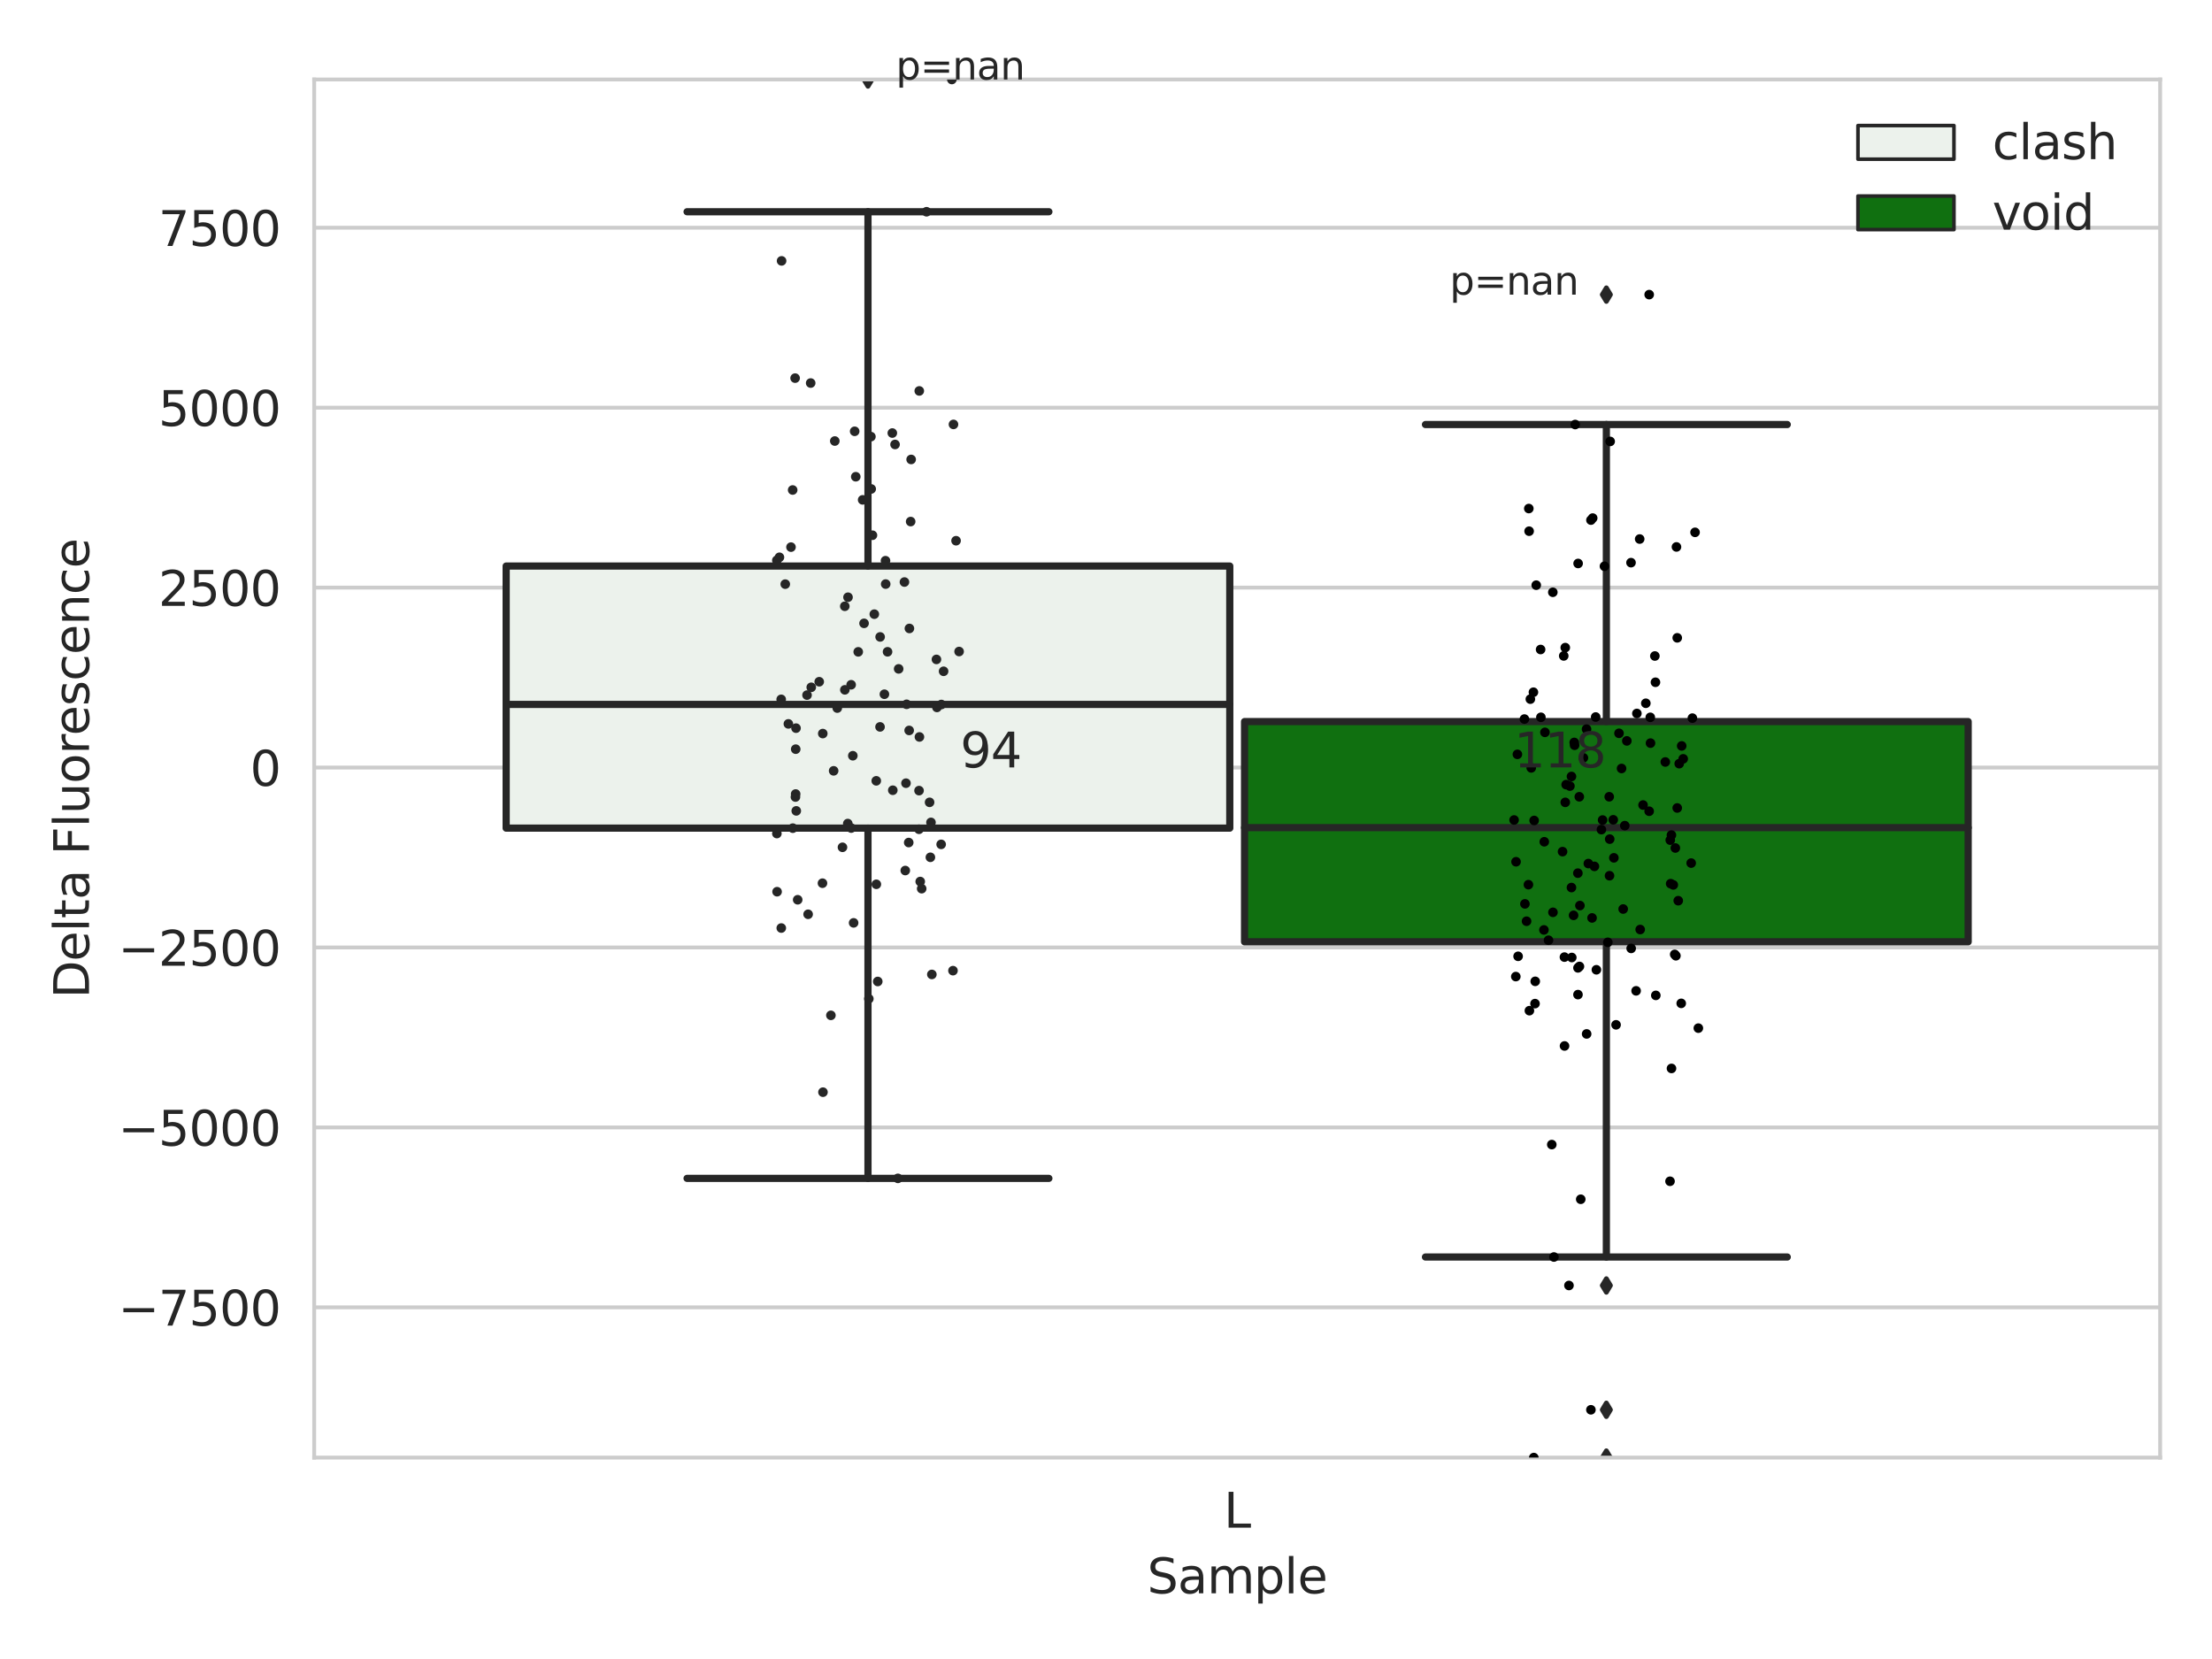 <?xml version="1.0" encoding="utf-8" standalone="no"?>
<!DOCTYPE svg PUBLIC "-//W3C//DTD SVG 1.1//EN"
  "http://www.w3.org/Graphics/SVG/1.1/DTD/svg11.dtd">
<svg xmlns:xlink="http://www.w3.org/1999/xlink" width="460.8pt" height="345.6pt" viewBox="0 0 460.8 345.6" xmlns="http://www.w3.org/2000/svg" version="1.1">
 <defs>
  <style type="text/css">*{stroke-linejoin: round; stroke-linecap: butt}</style>
 </defs>
 <g id="figure_1">
  <g id="patch_1">
   <path d="M 0 345.6 
L 460.8 345.6 
L 460.8 0 
L 0 0 
z
" style="fill: #ffffff"/>
  </g>
  <g id="axes_1">
   <g id="patch_2">
    <path d="M 65.45 303.64 
L 450 303.64 
L 450 16.561 
L 65.45 16.561 
z
" style="fill: #ffffff"/>
   </g>
   <g id="matplotlib.axis_1">
    <g id="xtick_1">
     <g id="text_1">
      <!-- L -->
      <g style="fill: #262626" transform="translate(254.939 318.238)scale(0.1 -0.1)">
       <defs>
        <path id="DejaVuSans-4c" d="M 628 4666 
L 1259 4666 
L 1259 531 
L 3531 531 
L 3531 0 
L 628 0 
L 628 4666 
z
" transform="scale(0.016)"/>
       </defs>
       <use xlink:href="#DejaVuSans-4c"/>
      </g>
     </g>
    </g>
    <g id="text_2">
     <!-- Sample -->
     <g style="fill: #262626" transform="translate(238.977 331.917)scale(0.1 -0.1)">
      <defs>
       <path id="DejaVuSans-53" d="M 3425 4513 
L 3425 3897 
Q 3066 4069 2747 4153 
Q 2428 4238 2131 4238 
Q 1616 4238 1336 4038 
Q 1056 3838 1056 3469 
Q 1056 3159 1242 3001 
Q 1428 2844 1947 2747 
L 2328 2669 
Q 3034 2534 3370 2195 
Q 3706 1856 3706 1288 
Q 3706 609 3251 259 
Q 2797 -91 1919 -91 
Q 1588 -91 1214 -16 
Q 841 59 441 206 
L 441 856 
Q 825 641 1194 531 
Q 1563 422 1919 422 
Q 2459 422 2753 634 
Q 3047 847 3047 1241 
Q 3047 1584 2836 1778 
Q 2625 1972 2144 2069 
L 1759 2144 
Q 1053 2284 737 2584 
Q 422 2884 422 3419 
Q 422 4038 858 4394 
Q 1294 4750 2059 4750 
Q 2388 4750 2728 4690 
Q 3069 4631 3425 4513 
z
" transform="scale(0.016)"/>
       <path id="DejaVuSans-61" d="M 2194 1759 
Q 1497 1759 1228 1600 
Q 959 1441 959 1056 
Q 959 750 1161 570 
Q 1363 391 1709 391 
Q 2188 391 2477 730 
Q 2766 1069 2766 1631 
L 2766 1759 
L 2194 1759 
z
M 3341 1997 
L 3341 0 
L 2766 0 
L 2766 531 
Q 2569 213 2275 61 
Q 1981 -91 1556 -91 
Q 1019 -91 701 211 
Q 384 513 384 1019 
Q 384 1609 779 1909 
Q 1175 2209 1959 2209 
L 2766 2209 
L 2766 2266 
Q 2766 2663 2505 2880 
Q 2244 3097 1772 3097 
Q 1472 3097 1187 3025 
Q 903 2953 641 2809 
L 641 3341 
Q 956 3463 1253 3523 
Q 1550 3584 1831 3584 
Q 2591 3584 2966 3190 
Q 3341 2797 3341 1997 
z
" transform="scale(0.016)"/>
       <path id="DejaVuSans-6d" d="M 3328 2828 
Q 3544 3216 3844 3400 
Q 4144 3584 4550 3584 
Q 5097 3584 5394 3201 
Q 5691 2819 5691 2113 
L 5691 0 
L 5113 0 
L 5113 2094 
Q 5113 2597 4934 2840 
Q 4756 3084 4391 3084 
Q 3944 3084 3684 2787 
Q 3425 2491 3425 1978 
L 3425 0 
L 2847 0 
L 2847 2094 
Q 2847 2600 2669 2842 
Q 2491 3084 2119 3084 
Q 1678 3084 1418 2786 
Q 1159 2488 1159 1978 
L 1159 0 
L 581 0 
L 581 3500 
L 1159 3500 
L 1159 2956 
Q 1356 3278 1631 3431 
Q 1906 3584 2284 3584 
Q 2666 3584 2933 3390 
Q 3200 3197 3328 2828 
z
" transform="scale(0.016)"/>
       <path id="DejaVuSans-70" d="M 1159 525 
L 1159 -1331 
L 581 -1331 
L 581 3500 
L 1159 3500 
L 1159 2969 
Q 1341 3281 1617 3432 
Q 1894 3584 2278 3584 
Q 2916 3584 3314 3078 
Q 3713 2572 3713 1747 
Q 3713 922 3314 415 
Q 2916 -91 2278 -91 
Q 1894 -91 1617 61 
Q 1341 213 1159 525 
z
M 3116 1747 
Q 3116 2381 2855 2742 
Q 2594 3103 2138 3103 
Q 1681 3103 1420 2742 
Q 1159 2381 1159 1747 
Q 1159 1113 1420 752 
Q 1681 391 2138 391 
Q 2594 391 2855 752 
Q 3116 1113 3116 1747 
z
" transform="scale(0.016)"/>
       <path id="DejaVuSans-6c" d="M 603 4863 
L 1178 4863 
L 1178 0 
L 603 0 
L 603 4863 
z
" transform="scale(0.016)"/>
       <path id="DejaVuSans-65" d="M 3597 1894 
L 3597 1613 
L 953 1613 
Q 991 1019 1311 708 
Q 1631 397 2203 397 
Q 2534 397 2845 478 
Q 3156 559 3463 722 
L 3463 178 
Q 3153 47 2828 -22 
Q 2503 -91 2169 -91 
Q 1331 -91 842 396 
Q 353 884 353 1716 
Q 353 2575 817 3079 
Q 1281 3584 2069 3584 
Q 2775 3584 3186 3129 
Q 3597 2675 3597 1894 
z
M 3022 2063 
Q 3016 2534 2758 2815 
Q 2500 3097 2075 3097 
Q 1594 3097 1305 2825 
Q 1016 2553 972 2059 
L 3022 2063 
z
" transform="scale(0.016)"/>
      </defs>
      <use xlink:href="#DejaVuSans-53"/>
      <use xlink:href="#DejaVuSans-61" x="63.477"/>
      <use xlink:href="#DejaVuSans-6d" x="124.756"/>
      <use xlink:href="#DejaVuSans-70" x="222.168"/>
      <use xlink:href="#DejaVuSans-6c" x="285.645"/>
      <use xlink:href="#DejaVuSans-65" x="313.428"/>
     </g>
    </g>
   </g>
   <g id="matplotlib.axis_2">
    <g id="ytick_1">
     <g id="line2d_1">
      <path d="M 65.45 272.35 
L 450 272.35 
" clip-path="url(#pb4e9628747)" style="fill: none; stroke: #cccccc; stroke-width: 0.8; stroke-linecap: round"/>
     </g>
     <g id="text_3">
      <!-- −7500 -->
      <g style="fill: #262626" transform="translate(24.62 276.149)scale(0.1 -0.1)">
       <defs>
        <path id="DejaVuSans-2212" d="M 678 2272 
L 4684 2272 
L 4684 1741 
L 678 1741 
L 678 2272 
z
" transform="scale(0.016)"/>
        <path id="DejaVuSans-37" d="M 525 4666 
L 3525 4666 
L 3525 4397 
L 1831 0 
L 1172 0 
L 2766 4134 
L 525 4134 
L 525 4666 
z
" transform="scale(0.016)"/>
        <path id="DejaVuSans-35" d="M 691 4666 
L 3169 4666 
L 3169 4134 
L 1269 4134 
L 1269 2991 
Q 1406 3038 1543 3061 
Q 1681 3084 1819 3084 
Q 2600 3084 3056 2656 
Q 3513 2228 3513 1497 
Q 3513 744 3044 326 
Q 2575 -91 1722 -91 
Q 1428 -91 1123 -41 
Q 819 9 494 109 
L 494 744 
Q 775 591 1075 516 
Q 1375 441 1709 441 
Q 2250 441 2565 725 
Q 2881 1009 2881 1497 
Q 2881 1984 2565 2268 
Q 2250 2553 1709 2553 
Q 1456 2553 1204 2497 
Q 953 2441 691 2322 
L 691 4666 
z
" transform="scale(0.016)"/>
        <path id="DejaVuSans-30" d="M 2034 4250 
Q 1547 4250 1301 3770 
Q 1056 3291 1056 2328 
Q 1056 1369 1301 889 
Q 1547 409 2034 409 
Q 2525 409 2770 889 
Q 3016 1369 3016 2328 
Q 3016 3291 2770 3770 
Q 2525 4250 2034 4250 
z
M 2034 4750 
Q 2819 4750 3233 4129 
Q 3647 3509 3647 2328 
Q 3647 1150 3233 529 
Q 2819 -91 2034 -91 
Q 1250 -91 836 529 
Q 422 1150 422 2328 
Q 422 3509 836 4129 
Q 1250 4750 2034 4750 
z
" transform="scale(0.016)"/>
       </defs>
       <use xlink:href="#DejaVuSans-2212"/>
       <use xlink:href="#DejaVuSans-37" x="83.789"/>
       <use xlink:href="#DejaVuSans-35" x="147.412"/>
       <use xlink:href="#DejaVuSans-30" x="211.035"/>
       <use xlink:href="#DejaVuSans-30" x="274.658"/>
      </g>
     </g>
    </g>
    <g id="ytick_2">
     <g id="line2d_2">
      <path d="M 65.45 234.865 
L 450 234.865 
" clip-path="url(#pb4e9628747)" style="fill: none; stroke: #cccccc; stroke-width: 0.8; stroke-linecap: round"/>
     </g>
     <g id="text_4">
      <!-- −5000 -->
      <g style="fill: #262626" transform="translate(24.62 238.664)scale(0.1 -0.1)">
       <use xlink:href="#DejaVuSans-2212"/>
       <use xlink:href="#DejaVuSans-35" x="83.789"/>
       <use xlink:href="#DejaVuSans-30" x="147.412"/>
       <use xlink:href="#DejaVuSans-30" x="211.035"/>
       <use xlink:href="#DejaVuSans-30" x="274.658"/>
      </g>
     </g>
    </g>
    <g id="ytick_3">
     <g id="line2d_3">
      <path d="M 65.45 197.38 
L 450 197.38 
" clip-path="url(#pb4e9628747)" style="fill: none; stroke: #cccccc; stroke-width: 0.8; stroke-linecap: round"/>
     </g>
     <g id="text_5">
      <!-- −2500 -->
      <g style="fill: #262626" transform="translate(24.62 201.179)scale(0.1 -0.1)">
       <defs>
        <path id="DejaVuSans-32" d="M 1228 531 
L 3431 531 
L 3431 0 
L 469 0 
L 469 531 
Q 828 903 1448 1529 
Q 2069 2156 2228 2338 
Q 2531 2678 2651 2914 
Q 2772 3150 2772 3378 
Q 2772 3750 2511 3984 
Q 2250 4219 1831 4219 
Q 1534 4219 1204 4116 
Q 875 4013 500 3803 
L 500 4441 
Q 881 4594 1212 4672 
Q 1544 4750 1819 4750 
Q 2544 4750 2975 4387 
Q 3406 4025 3406 3419 
Q 3406 3131 3298 2873 
Q 3191 2616 2906 2266 
Q 2828 2175 2409 1742 
Q 1991 1309 1228 531 
z
" transform="scale(0.016)"/>
       </defs>
       <use xlink:href="#DejaVuSans-2212"/>
       <use xlink:href="#DejaVuSans-32" x="83.789"/>
       <use xlink:href="#DejaVuSans-35" x="147.412"/>
       <use xlink:href="#DejaVuSans-30" x="211.035"/>
       <use xlink:href="#DejaVuSans-30" x="274.658"/>
      </g>
     </g>
    </g>
    <g id="ytick_4">
     <g id="line2d_4">
      <path d="M 65.45 159.895 
L 450 159.895 
" clip-path="url(#pb4e9628747)" style="fill: none; stroke: #cccccc; stroke-width: 0.8; stroke-linecap: round"/>
     </g>
     <g id="text_6">
      <!-- 0 -->
      <g style="fill: #262626" transform="translate(52.087 163.694)scale(0.1 -0.1)">
       <use xlink:href="#DejaVuSans-30"/>
      </g>
     </g>
    </g>
    <g id="ytick_5">
     <g id="line2d_5">
      <path d="M 65.45 122.409 
L 450 122.409 
" clip-path="url(#pb4e9628747)" style="fill: none; stroke: #cccccc; stroke-width: 0.8; stroke-linecap: round"/>
     </g>
     <g id="text_7">
      <!-- 2500 -->
      <g style="fill: #262626" transform="translate(33 126.209)scale(0.1 -0.1)">
       <use xlink:href="#DejaVuSans-32"/>
       <use xlink:href="#DejaVuSans-35" x="63.623"/>
       <use xlink:href="#DejaVuSans-30" x="127.246"/>
       <use xlink:href="#DejaVuSans-30" x="190.869"/>
      </g>
     </g>
    </g>
    <g id="ytick_6">
     <g id="line2d_6">
      <path d="M 65.45 84.924 
L 450 84.924 
" clip-path="url(#pb4e9628747)" style="fill: none; stroke: #cccccc; stroke-width: 0.8; stroke-linecap: round"/>
     </g>
     <g id="text_8">
      <!-- 5000 -->
      <g style="fill: #262626" transform="translate(33 88.724)scale(0.1 -0.1)">
       <use xlink:href="#DejaVuSans-35"/>
       <use xlink:href="#DejaVuSans-30" x="63.623"/>
       <use xlink:href="#DejaVuSans-30" x="127.246"/>
       <use xlink:href="#DejaVuSans-30" x="190.869"/>
      </g>
     </g>
    </g>
    <g id="ytick_7">
     <g id="line2d_7">
      <path d="M 65.45 47.439 
L 450 47.439 
" clip-path="url(#pb4e9628747)" style="fill: none; stroke: #cccccc; stroke-width: 0.8; stroke-linecap: round"/>
     </g>
     <g id="text_9">
      <!-- 7500 -->
      <g style="fill: #262626" transform="translate(33 51.238)scale(0.1 -0.1)">
       <use xlink:href="#DejaVuSans-37"/>
       <use xlink:href="#DejaVuSans-35" x="63.623"/>
       <use xlink:href="#DejaVuSans-30" x="127.246"/>
       <use xlink:href="#DejaVuSans-30" x="190.869"/>
      </g>
     </g>
    </g>
    <g id="text_10">
     <!-- Delta Fluorescence -->
     <g style="fill: #262626" transform="translate(18.541 207.967)rotate(-90)scale(0.1 -0.1)">
      <defs>
       <path id="DejaVuSans-44" d="M 1259 4147 
L 1259 519 
L 2022 519 
Q 2988 519 3436 956 
Q 3884 1394 3884 2338 
Q 3884 3275 3436 3711 
Q 2988 4147 2022 4147 
L 1259 4147 
z
M 628 4666 
L 1925 4666 
Q 3281 4666 3915 4102 
Q 4550 3538 4550 2338 
Q 4550 1131 3912 565 
Q 3275 0 1925 0 
L 628 0 
L 628 4666 
z
" transform="scale(0.016)"/>
       <path id="DejaVuSans-74" d="M 1172 4494 
L 1172 3500 
L 2356 3500 
L 2356 3053 
L 1172 3053 
L 1172 1153 
Q 1172 725 1289 603 
Q 1406 481 1766 481 
L 2356 481 
L 2356 0 
L 1766 0 
Q 1100 0 847 248 
Q 594 497 594 1153 
L 594 3053 
L 172 3053 
L 172 3500 
L 594 3500 
L 594 4494 
L 1172 4494 
z
" transform="scale(0.016)"/>
       <path id="DejaVuSans-20" transform="scale(0.016)"/>
       <path id="DejaVuSans-46" d="M 628 4666 
L 3309 4666 
L 3309 4134 
L 1259 4134 
L 1259 2759 
L 3109 2759 
L 3109 2228 
L 1259 2228 
L 1259 0 
L 628 0 
L 628 4666 
z
" transform="scale(0.016)"/>
       <path id="DejaVuSans-75" d="M 544 1381 
L 544 3500 
L 1119 3500 
L 1119 1403 
Q 1119 906 1312 657 
Q 1506 409 1894 409 
Q 2359 409 2629 706 
Q 2900 1003 2900 1516 
L 2900 3500 
L 3475 3500 
L 3475 0 
L 2900 0 
L 2900 538 
Q 2691 219 2414 64 
Q 2138 -91 1772 -91 
Q 1169 -91 856 284 
Q 544 659 544 1381 
z
M 1991 3584 
L 1991 3584 
z
" transform="scale(0.016)"/>
       <path id="DejaVuSans-6f" d="M 1959 3097 
Q 1497 3097 1228 2736 
Q 959 2375 959 1747 
Q 959 1119 1226 758 
Q 1494 397 1959 397 
Q 2419 397 2687 759 
Q 2956 1122 2956 1747 
Q 2956 2369 2687 2733 
Q 2419 3097 1959 3097 
z
M 1959 3584 
Q 2709 3584 3137 3096 
Q 3566 2609 3566 1747 
Q 3566 888 3137 398 
Q 2709 -91 1959 -91 
Q 1206 -91 779 398 
Q 353 888 353 1747 
Q 353 2609 779 3096 
Q 1206 3584 1959 3584 
z
" transform="scale(0.016)"/>
       <path id="DejaVuSans-72" d="M 2631 2963 
Q 2534 3019 2420 3045 
Q 2306 3072 2169 3072 
Q 1681 3072 1420 2755 
Q 1159 2438 1159 1844 
L 1159 0 
L 581 0 
L 581 3500 
L 1159 3500 
L 1159 2956 
Q 1341 3275 1631 3429 
Q 1922 3584 2338 3584 
Q 2397 3584 2469 3576 
Q 2541 3569 2628 3553 
L 2631 2963 
z
" transform="scale(0.016)"/>
       <path id="DejaVuSans-73" d="M 2834 3397 
L 2834 2853 
Q 2591 2978 2328 3040 
Q 2066 3103 1784 3103 
Q 1356 3103 1142 2972 
Q 928 2841 928 2578 
Q 928 2378 1081 2264 
Q 1234 2150 1697 2047 
L 1894 2003 
Q 2506 1872 2764 1633 
Q 3022 1394 3022 966 
Q 3022 478 2636 193 
Q 2250 -91 1575 -91 
Q 1294 -91 989 -36 
Q 684 19 347 128 
L 347 722 
Q 666 556 975 473 
Q 1284 391 1588 391 
Q 1994 391 2212 530 
Q 2431 669 2431 922 
Q 2431 1156 2273 1281 
Q 2116 1406 1581 1522 
L 1381 1569 
Q 847 1681 609 1914 
Q 372 2147 372 2553 
Q 372 3047 722 3315 
Q 1072 3584 1716 3584 
Q 2034 3584 2315 3537 
Q 2597 3491 2834 3397 
z
" transform="scale(0.016)"/>
       <path id="DejaVuSans-63" d="M 3122 3366 
L 3122 2828 
Q 2878 2963 2633 3030 
Q 2388 3097 2138 3097 
Q 1578 3097 1268 2742 
Q 959 2388 959 1747 
Q 959 1106 1268 751 
Q 1578 397 2138 397 
Q 2388 397 2633 464 
Q 2878 531 3122 666 
L 3122 134 
Q 2881 22 2623 -34 
Q 2366 -91 2075 -91 
Q 1284 -91 818 406 
Q 353 903 353 1747 
Q 353 2603 823 3093 
Q 1294 3584 2113 3584 
Q 2378 3584 2631 3529 
Q 2884 3475 3122 3366 
z
" transform="scale(0.016)"/>
       <path id="DejaVuSans-6e" d="M 3513 2113 
L 3513 0 
L 2938 0 
L 2938 2094 
Q 2938 2591 2744 2837 
Q 2550 3084 2163 3084 
Q 1697 3084 1428 2787 
Q 1159 2491 1159 1978 
L 1159 0 
L 581 0 
L 581 3500 
L 1159 3500 
L 1159 2956 
Q 1366 3272 1645 3428 
Q 1925 3584 2291 3584 
Q 2894 3584 3203 3211 
Q 3513 2838 3513 2113 
z
" transform="scale(0.016)"/>
      </defs>
      <use xlink:href="#DejaVuSans-44"/>
      <use xlink:href="#DejaVuSans-65" x="77.002"/>
      <use xlink:href="#DejaVuSans-6c" x="138.525"/>
      <use xlink:href="#DejaVuSans-74" x="166.309"/>
      <use xlink:href="#DejaVuSans-61" x="205.518"/>
      <use xlink:href="#DejaVuSans-20" x="266.797"/>
      <use xlink:href="#DejaVuSans-46" x="298.584"/>
      <use xlink:href="#DejaVuSans-6c" x="356.104"/>
      <use xlink:href="#DejaVuSans-75" x="383.887"/>
      <use xlink:href="#DejaVuSans-6f" x="447.266"/>
      <use xlink:href="#DejaVuSans-72" x="508.447"/>
      <use xlink:href="#DejaVuSans-65" x="547.311"/>
      <use xlink:href="#DejaVuSans-73" x="608.834"/>
      <use xlink:href="#DejaVuSans-63" x="660.934"/>
      <use xlink:href="#DejaVuSans-65" x="715.914"/>
      <use xlink:href="#DejaVuSans-6e" x="777.438"/>
      <use xlink:href="#DejaVuSans-63" x="840.816"/>
      <use xlink:href="#DejaVuSans-65" x="895.797"/>
     </g>
    </g>
   </g>
   <g id="patch_3">
    <path d="M 105.443 172.515 
L 256.187 172.515 
L 256.187 117.917 
L 105.443 117.917 
L 105.443 172.515 
z
" clip-path="url(#pb4e9628747)" style="fill: #ecf2ec; stroke: #262626; stroke-width: 1.5; stroke-linejoin: miter"/>
   </g>
   <g id="patch_4">
    <path d="M 259.263 196.195 
L 410.007 196.195 
L 410.007 150.315 
L 259.263 150.315 
L 259.263 196.195 
z
" clip-path="url(#pb4e9628747)" style="fill: #107010; stroke: #262626; stroke-width: 1.5; stroke-linejoin: miter"/>
   </g>
   <g id="patch_5">
    <path d="M 257.725 159.895 
L 257.725 159.895 
L 257.725 159.895 
L 257.725 159.895 
z
" clip-path="url(#pb4e9628747)" style="fill: #ecf2ec; stroke: #262626; stroke-width: 0.75; stroke-linejoin: miter"/>
   </g>
   <g id="patch_6">
    <path d="M 257.725 159.895 
L 257.725 159.895 
L 257.725 159.895 
L 257.725 159.895 
z
" clip-path="url(#pb4e9628747)" style="fill: #107010; stroke: #262626; stroke-width: 0.75; stroke-linejoin: miter"/>
   </g>
   <g id="PathCollection_1"/>
   <g id="PathCollection_2"/>
   <g id="line2d_8">
    <path d="M 180.815 172.515 
L 180.815 245.477 
" clip-path="url(#pb4e9628747)" style="fill: none; stroke: #262626; stroke-width: 1.5; stroke-linecap: round"/>
   </g>
   <g id="line2d_9">
    <path d="M 180.815 117.917 
L 180.815 44.109 
" clip-path="url(#pb4e9628747)" style="fill: none; stroke: #262626; stroke-width: 1.5; stroke-linecap: round"/>
   </g>
   <g id="line2d_10">
    <path d="M 143.129 245.477 
L 218.501 245.477 
" clip-path="url(#pb4e9628747)" style="fill: none; stroke: #262626; stroke-width: 1.5; stroke-linecap: round"/>
   </g>
   <g id="line2d_11">
    <path d="M 143.129 44.109 
L 218.501 44.109 
" clip-path="url(#pb4e9628747)" style="fill: none; stroke: #262626; stroke-width: 1.5; stroke-linecap: round"/>
   </g>
   <g id="line2d_12">
    <defs>
     <path id="m2041108949" d="M -0 1.414 
L 0.849 0 
L 0 -1.414 
L -0.849 -0 
z
" style="stroke: #262626; stroke-linejoin: miter"/>
    </defs>
    <g clip-path="url(#pb4e9628747)">
     <use xlink:href="#m2041108949" x="180.815" y="16.561" style="fill: #262626; stroke: #262626; stroke-linejoin: miter"/>
    </g>
   </g>
   <g id="line2d_13">
    <path d="M 334.635 196.195 
L 334.635 261.858 
" clip-path="url(#pb4e9628747)" style="fill: none; stroke: #262626; stroke-width: 1.5; stroke-linecap: round"/>
   </g>
   <g id="line2d_14">
    <path d="M 334.635 150.315 
L 334.635 88.439 
" clip-path="url(#pb4e9628747)" style="fill: none; stroke: #262626; stroke-width: 1.5; stroke-linecap: round"/>
   </g>
   <g id="line2d_15">
    <path d="M 296.949 261.858 
L 372.321 261.858 
" clip-path="url(#pb4e9628747)" style="fill: none; stroke: #262626; stroke-width: 1.5; stroke-linecap: round"/>
   </g>
   <g id="line2d_16">
    <path d="M 296.949 88.439 
L 372.321 88.439 
" clip-path="url(#pb4e9628747)" style="fill: none; stroke: #262626; stroke-width: 1.5; stroke-linecap: round"/>
   </g>
   <g id="line2d_17">
    <g clip-path="url(#pb4e9628747)">
     <use xlink:href="#m2041108949" x="334.635" y="303.64" style="fill: #262626; stroke: #262626; stroke-linejoin: miter"/>
     <use xlink:href="#m2041108949" x="334.635" y="293.685" style="fill: #262626; stroke: #262626; stroke-linejoin: miter"/>
     <use xlink:href="#m2041108949" x="334.635" y="267.788" style="fill: #262626; stroke: #262626; stroke-linejoin: miter"/>
     <use xlink:href="#m2041108949" x="334.635" y="61.375" style="fill: #262626; stroke: #262626; stroke-linejoin: miter"/>
    </g>
   </g>
   <g id="line2d_18">
    <path d="M 105.443 146.739 
L 256.187 146.739 
" clip-path="url(#pb4e9628747)" style="fill: none; stroke: #262626; stroke-width: 1.5; stroke-linecap: round"/>
   </g>
   <g id="line2d_19">
    <path d="M 259.263 172.41 
L 410.007 172.41 
" clip-path="url(#pb4e9628747)" style="fill: none; stroke: #262626; stroke-width: 1.5; stroke-linecap: round"/>
   </g>
   <g id="patch_7">
    <path d="M 65.45 303.64 
L 65.45 16.561 
" style="fill: none; stroke: #cccccc; stroke-width: 0.8; stroke-linejoin: miter; stroke-linecap: square"/>
   </g>
   <g id="patch_8">
    <path d="M 450 303.64 
L 450 16.561 
" style="fill: none; stroke: #cccccc; stroke-width: 0.8; stroke-linejoin: miter; stroke-linecap: square"/>
   </g>
   <g id="patch_9">
    <path d="M 65.45 303.64 
L 450 303.64 
" style="fill: none; stroke: #cccccc; stroke-width: 0.8; stroke-linejoin: miter; stroke-linecap: square"/>
   </g>
   <g id="patch_10">
    <path d="M 65.45 16.561 
L 450 16.561 
" style="fill: none; stroke: #cccccc; stroke-width: 0.8; stroke-linejoin: miter; stroke-linecap: square"/>
   </g>
   <g id="PathCollection_3">
    <defs>
     <path id="C0_0_5f11e39c8f" d="M 0 1 
C 0.265 1 0.52 0.895 0.707 0.707 
C 0.895 0.52 1 0.265 1 -0 
C 1 -0.265 0.895 -0.52 0.707 -0.707 
C 0.52 -0.895 0.265 -1 0 -1 
C -0.265 -1 -0.52 -0.895 -0.707 -0.707 
C -0.895 -0.52 -1 -0.265 -1 0 
C -1 0.265 -0.895 0.52 -0.707 0.707 
C -0.52 0.895 -0.265 1 0 1 
z
"/>
    </defs>
    <g clip-path="url(#pb4e9628747)">
     <use xlink:href="#C0_0_5f11e39c8f" x="173.093" y="211.513" style="fill: #262626"/>
    </g>
    <g clip-path="url(#pb4e9628747)">
     <use xlink:href="#C0_0_5f11e39c8f" x="191.699" y="183.64" style="fill: #262626"/>
    </g>
    <g clip-path="url(#pb4e9628747)">
     <use xlink:href="#C0_0_5f11e39c8f" x="198.524" y="202.205" style="fill: #262626"/>
    </g>
    <g clip-path="url(#pb4e9628747)">
     <use xlink:href="#C0_0_5f11e39c8f" x="182.558" y="184.215" style="fill: #262626"/>
    </g>
    <g clip-path="url(#pb4e9628747)">
     <use xlink:href="#C0_0_5f11e39c8f" x="177.323" y="172.497" style="fill: #262626"/>
    </g>
    <g clip-path="url(#pb4e9628747)">
     <use xlink:href="#C0_0_5f11e39c8f" x="162.737" y="145.688" style="fill: #262626"/>
    </g>
    <g clip-path="url(#pb4e9628747)">
     <use xlink:href="#C0_0_5f11e39c8f" x="185.887" y="90.211" style="fill: #262626"/>
    </g>
    <g clip-path="url(#pb4e9628747)">
     <use xlink:href="#C0_0_5f11e39c8f" x="194.122" y="202.993" style="fill: #262626"/>
    </g>
    <g clip-path="url(#pb4e9628747)">
     <use xlink:href="#C0_0_5f11e39c8f" x="162.756" y="193.326" style="fill: #262626"/>
    </g>
    <g clip-path="url(#pb4e9628747)">
     <use xlink:href="#C0_0_5f11e39c8f" x="176" y="143.704" style="fill: #262626"/>
    </g>
    <g clip-path="url(#pb4e9628747)">
     <use xlink:href="#C0_0_5f11e39c8f" x="195.184" y="147.369" style="fill: #262626"/>
    </g>
    <g clip-path="url(#pb4e9628747)">
     <use xlink:href="#C0_0_5f11e39c8f" x="193.649" y="167.14" style="fill: #262626"/>
    </g>
    <g clip-path="url(#pb4e9628747)">
     <use xlink:href="#C0_0_5f11e39c8f" x="176.656" y="124.415" style="fill: #262626"/>
    </g>
    <g clip-path="url(#pb4e9628747)">
     <use xlink:href="#C0_0_5f11e39c8f" x="189.706" y="108.651" style="fill: #262626"/>
    </g>
    <g clip-path="url(#pb4e9628747)">
     <use xlink:href="#C0_0_5f11e39c8f" x="164.234" y="150.798" style="fill: #262626"/>
    </g>
    <g clip-path="url(#pb4e9628747)">
     <use xlink:href="#C0_0_5f11e39c8f" x="165.706" y="166.033" style="fill: #262626"/>
    </g>
    <g clip-path="url(#pb4e9628747)">
     <use xlink:href="#C0_0_5f11e39c8f" x="165.127" y="102.075" style="fill: #262626"/>
    </g>
    <g clip-path="url(#pb4e9628747)">
     <use xlink:href="#C0_0_5f11e39c8f" x="184.892" y="135.78" style="fill: #262626"/>
    </g>
    <g clip-path="url(#pb4e9628747)">
     <use xlink:href="#C0_0_5f11e39c8f" x="161.83" y="116.728" style="fill: #262626"/>
    </g>
    <g clip-path="url(#pb4e9628747)">
     <use xlink:href="#C0_0_5f11e39c8f" x="165.749" y="165.409" style="fill: #262626"/>
    </g>
    <g clip-path="url(#pb4e9628747)">
     <use xlink:href="#C0_0_5f11e39c8f" x="193.94" y="171.322" style="fill: #262626"/>
    </g>
    <g clip-path="url(#pb4e9628747)">
     <use xlink:href="#C0_0_5f11e39c8f" x="189.397" y="152.163" style="fill: #262626"/>
    </g>
    <g clip-path="url(#pb4e9628747)">
     <use xlink:href="#C0_0_5f11e39c8f" x="183.328" y="151.425" style="fill: #262626"/>
    </g>
    <g clip-path="url(#pb4e9628747)">
     <use xlink:href="#C0_0_5f11e39c8f" x="196.06" y="175.897" style="fill: #262626"/>
    </g>
    <g clip-path="url(#pb4e9628747)">
     <use xlink:href="#C0_0_5f11e39c8f" x="195.079" y="137.367" style="fill: #262626"/>
    </g>
    <g clip-path="url(#pb4e9628747)">
     <use xlink:href="#C0_0_5f11e39c8f" x="171.337" y="183.985" style="fill: #262626"/>
    </g>
    <g clip-path="url(#pb4e9628747)">
     <use xlink:href="#C0_0_5f11e39c8f" x="165.762" y="156.065" style="fill: #262626"/>
    </g>
    <g clip-path="url(#pb4e9628747)">
     <use xlink:href="#C0_0_5f11e39c8f" x="165.639" y="78.771" style="fill: #262626"/>
    </g>
    <g clip-path="url(#pb4e9628747)">
     <use xlink:href="#C0_0_5f11e39c8f" x="161.881" y="185.76" style="fill: #262626"/>
    </g>
    <g clip-path="url(#pb4e9628747)">
     <use xlink:href="#C0_0_5f11e39c8f" x="186.457" y="92.59" style="fill: #262626"/>
    </g>
    <g clip-path="url(#pb4e9628747)">
     <use xlink:href="#C0_0_5f11e39c8f" x="161.838" y="173.645" style="fill: #262626"/>
    </g>
    <g clip-path="url(#pb4e9628747)">
     <use xlink:href="#C0_0_5f11e39c8f" x="178.273" y="99.313" style="fill: #262626"/>
    </g>
    <g clip-path="url(#pb4e9628747)">
     <use xlink:href="#C0_0_5f11e39c8f" x="174.419" y="147.505" style="fill: #262626"/>
    </g>
    <g clip-path="url(#pb4e9628747)">
     <use xlink:href="#C0_0_5f11e39c8f" x="178.786" y="135.79" style="fill: #262626"/>
    </g>
    <g clip-path="url(#pb4e9628747)">
     <use xlink:href="#C0_0_5f11e39c8f" x="162.373" y="116.092" style="fill: #262626"/>
    </g>
    <g clip-path="url(#pb4e9628747)">
     <use xlink:href="#C0_0_5f11e39c8f" x="177.825" y="192.25" style="fill: #262626"/>
    </g>
    <g clip-path="url(#pb4e9628747)">
     <use xlink:href="#C0_0_5f11e39c8f" x="187.05" y="245.477" style="fill: #262626"/>
    </g>
    <g clip-path="url(#pb4e9628747)">
     <use xlink:href="#C0_0_5f11e39c8f" x="196.567" y="139.842" style="fill: #262626"/>
    </g>
    <g clip-path="url(#pb4e9628747)">
     <use xlink:href="#C0_0_5f11e39c8f" x="181.748" y="111.499" style="fill: #262626"/>
    </g>
    <g clip-path="url(#pb4e9628747)">
     <use xlink:href="#C0_0_5f11e39c8f" x="188.414" y="121.249" style="fill: #262626"/>
    </g>
    <g clip-path="url(#pb4e9628747)">
     <use xlink:href="#C0_0_5f11e39c8f" x="189.448" y="130.918" style="fill: #262626"/>
    </g>
    <g clip-path="url(#pb4e9628747)">
     <use xlink:href="#C0_0_5f11e39c8f" x="175.987" y="126.297" style="fill: #262626"/>
    </g>
    <g clip-path="url(#pb4e9628747)">
     <use xlink:href="#C0_0_5f11e39c8f" x="191.502" y="81.438" style="fill: #262626"/>
    </g>
    <g clip-path="url(#pb4e9628747)">
     <use xlink:href="#C0_0_5f11e39c8f" x="168.879" y="79.796" style="fill: #262626"/>
    </g>
    <g clip-path="url(#pb4e9628747)">
     <use xlink:href="#C0_0_5f11e39c8f" x="189.303" y="175.517" style="fill: #262626"/>
    </g>
    <g clip-path="url(#pb4e9628747)">
     <use xlink:href="#C0_0_5f11e39c8f" x="173.903" y="91.874" style="fill: #262626"/>
    </g>
    <g clip-path="url(#pb4e9628747)">
     <use xlink:href="#C0_0_5f11e39c8f" x="184.505" y="121.672" style="fill: #262626"/>
    </g>
    <g clip-path="url(#pb4e9628747)">
     <use xlink:href="#C0_0_5f11e39c8f" x="179.998" y="129.853" style="fill: #262626"/>
    </g>
    <g clip-path="url(#pb4e9628747)">
     <use xlink:href="#C0_0_5f11e39c8f" x="165.157" y="172.52" style="fill: #262626"/>
    </g>
    <g clip-path="url(#pb4e9628747)">
     <use xlink:href="#C0_0_5f11e39c8f" x="181.426" y="90.959" style="fill: #262626"/>
    </g>
    <g clip-path="url(#pb4e9628747)">
     <use xlink:href="#C0_0_5f11e39c8f" x="162.818" y="54.346" style="fill: #262626"/>
    </g>
    <g clip-path="url(#pb4e9628747)">
     <use xlink:href="#C0_0_5f11e39c8f" x="192.002" y="185.125" style="fill: #262626"/>
    </g>
    <g clip-path="url(#pb4e9628747)">
     <use xlink:href="#C0_0_5f11e39c8f" x="163.585" y="121.686" style="fill: #262626"/>
    </g>
    <g clip-path="url(#pb4e9628747)">
     <use xlink:href="#C0_0_5f11e39c8f" x="173.662" y="160.578" style="fill: #262626"/>
    </g>
    <g clip-path="url(#pb4e9628747)">
     <use xlink:href="#C0_0_5f11e39c8f" x="168.121" y="144.801" style="fill: #262626"/>
    </g>
    <g clip-path="url(#pb4e9628747)">
     <use xlink:href="#C0_0_5f11e39c8f" x="191.454" y="164.7" style="fill: #262626"/>
    </g>
    <g clip-path="url(#pb4e9628747)">
     <use xlink:href="#C0_0_5f11e39c8f" x="179.707" y="104.13" style="fill: #262626"/>
    </g>
    <g clip-path="url(#pb4e9628747)">
     <use xlink:href="#C0_0_5f11e39c8f" x="184.467" y="116.806" style="fill: #262626"/>
    </g>
    <g clip-path="url(#pb4e9628747)">
     <use xlink:href="#C0_0_5f11e39c8f" x="188.585" y="181.348" style="fill: #262626"/>
    </g>
    <g clip-path="url(#pb4e9628747)">
     <use xlink:href="#C0_0_5f11e39c8f" x="175.504" y="176.509" style="fill: #262626"/>
    </g>
    <g clip-path="url(#pb4e9628747)">
     <use xlink:href="#C0_0_5f11e39c8f" x="188.733" y="163.152" style="fill: #262626"/>
    </g>
    <g clip-path="url(#pb4e9628747)">
     <use xlink:href="#C0_0_5f11e39c8f" x="196.102" y="146.761" style="fill: #262626"/>
    </g>
    <g clip-path="url(#pb4e9628747)">
     <use xlink:href="#C0_0_5f11e39c8f" x="166.172" y="187.437" style="fill: #262626"/>
    </g>
    <g clip-path="url(#pb4e9628747)">
     <use xlink:href="#C0_0_5f11e39c8f" x="177.659" y="157.433" style="fill: #262626"/>
    </g>
    <g clip-path="url(#pb4e9628747)">
     <use xlink:href="#C0_0_5f11e39c8f" x="191.535" y="153.519" style="fill: #262626"/>
    </g>
    <g clip-path="url(#pb4e9628747)">
     <use xlink:href="#C0_0_5f11e39c8f" x="191.442" y="172.75" style="fill: #262626"/>
    </g>
    <g clip-path="url(#pb4e9628747)">
     <use xlink:href="#C0_0_5f11e39c8f" x="182.851" y="204.46" style="fill: #262626"/>
    </g>
    <g clip-path="url(#pb4e9628747)">
     <use xlink:href="#C0_0_5f11e39c8f" x="183.347" y="132.682" style="fill: #262626"/>
    </g>
    <g clip-path="url(#pb4e9628747)">
     <use xlink:href="#C0_0_5f11e39c8f" x="165.824" y="151.686" style="fill: #262626"/>
    </g>
    <g clip-path="url(#pb4e9628747)">
     <use xlink:href="#C0_0_5f11e39c8f" x="182.543" y="162.66" style="fill: #262626"/>
    </g>
    <g clip-path="url(#pb4e9628747)">
     <use xlink:href="#C0_0_5f11e39c8f" x="188.865" y="146.718" style="fill: #262626"/>
    </g>
    <g clip-path="url(#pb4e9628747)">
     <use xlink:href="#C0_0_5f11e39c8f" x="176.609" y="171.563" style="fill: #262626"/>
    </g>
    <g clip-path="url(#pb4e9628747)">
     <use xlink:href="#C0_0_5f11e39c8f" x="169" y="143.177" style="fill: #262626"/>
    </g>
    <g clip-path="url(#pb4e9628747)">
     <use xlink:href="#C0_0_5f11e39c8f" x="198.626" y="88.413" style="fill: #262626"/>
    </g>
    <g clip-path="url(#pb4e9628747)">
     <use xlink:href="#C0_0_5f11e39c8f" x="177.307" y="142.65" style="fill: #262626"/>
    </g>
    <g clip-path="url(#pb4e9628747)">
     <use xlink:href="#C0_0_5f11e39c8f" x="178.043" y="89.849" style="fill: #262626"/>
    </g>
    <g clip-path="url(#pb4e9628747)">
     <use xlink:href="#C0_0_5f11e39c8f" x="199.798" y="135.724" style="fill: #262626"/>
    </g>
    <g clip-path="url(#pb4e9628747)">
     <use xlink:href="#C0_0_5f11e39c8f" x="165.877" y="168.92" style="fill: #262626"/>
    </g>
    <g clip-path="url(#pb4e9628747)">
     <use xlink:href="#C0_0_5f11e39c8f" x="199.164" y="112.642" style="fill: #262626"/>
    </g>
    <g clip-path="url(#pb4e9628747)">
     <use xlink:href="#C0_0_5f11e39c8f" x="185.986" y="164.62" style="fill: #262626"/>
    </g>
    <g clip-path="url(#pb4e9628747)">
     <use xlink:href="#C0_0_5f11e39c8f" x="187.206" y="139.339" style="fill: #262626"/>
    </g>
    <g clip-path="url(#pb4e9628747)">
     <use xlink:href="#C0_0_5f11e39c8f" x="182.137" y="127.941" style="fill: #262626"/>
    </g>
    <g clip-path="url(#pb4e9628747)">
     <use xlink:href="#C0_0_5f11e39c8f" x="189.808" y="95.712" style="fill: #262626"/>
    </g>
    <g clip-path="url(#pb4e9628747)">
     <use xlink:href="#C0_0_5f11e39c8f" x="164.778" y="113.977" style="fill: #262626"/>
    </g>
    <g clip-path="url(#pb4e9628747)">
     <use xlink:href="#C0_0_5f11e39c8f" x="193.817" y="178.591" style="fill: #262626"/>
    </g>
    <g clip-path="url(#pb4e9628747)">
     <use xlink:href="#C0_0_5f11e39c8f" x="184.238" y="144.622" style="fill: #262626"/>
    </g>
    <g clip-path="url(#pb4e9628747)">
     <use xlink:href="#C0_0_5f11e39c8f" x="168.346" y="190.461" style="fill: #262626"/>
    </g>
    <g clip-path="url(#pb4e9628747)">
     <use xlink:href="#C0_0_5f11e39c8f" x="171.4" y="152.814" style="fill: #262626"/>
    </g>
    <g clip-path="url(#pb4e9628747)">
     <use xlink:href="#C0_0_5f11e39c8f" x="193.01" y="44.109" style="fill: #262626"/>
    </g>
    <g clip-path="url(#pb4e9628747)">
     <use xlink:href="#C0_0_5f11e39c8f" x="170.658" y="142.017" style="fill: #262626"/>
    </g>
    <g clip-path="url(#pb4e9628747)">
     <use xlink:href="#C0_0_5f11e39c8f" x="180.994" y="208.064" style="fill: #262626"/>
    </g>
    <g clip-path="url(#pb4e9628747)">
     <use xlink:href="#C0_0_5f11e39c8f" x="181.486" y="101.858" style="fill: #262626"/>
    </g>
    <g clip-path="url(#pb4e9628747)">
     <use xlink:href="#C0_0_5f11e39c8f" x="171.441" y="227.521" style="fill: #262626"/>
    </g>
    <g clip-path="url(#pb4e9628747)">
     <use xlink:href="#C0_0_5f11e39c8f" x="198.287" y="16.561" style="fill: #262626"/>
    </g>
   </g>
   <g id="PathCollection_4">
    <defs>
     <path id="C1_0_bba7f5270d" d="M 0 1 
C 0.265 1 0.52 0.895 0.707 0.707 
C 0.895 0.52 1 0.265 1 -0 
C 1 -0.265 0.895 -0.52 0.707 -0.707 
C 0.52 -0.895 0.265 -1 0 -1 
C -0.265 -1 -0.52 -0.895 -0.707 -0.707 
C -0.895 -0.52 -1 -0.265 -1 0 
C -1 0.265 -0.895 0.52 -0.707 0.707 
C -0.52 0.895 -0.265 1 0 1 
z
"/>
    </defs>
    <g clip-path="url(#pb4e9628747)">
     <use xlink:href="#C1_0_bba7f5270d" x="332.557" y="202.022"/>
    </g>
    <g clip-path="url(#pb4e9628747)">
     <use xlink:href="#C1_0_bba7f5270d" x="338.472" y="171.995"/>
    </g>
    <g clip-path="url(#pb4e9628747)">
     <use xlink:href="#C1_0_bba7f5270d" x="316.102" y="157.142"/>
    </g>
    <g clip-path="url(#pb4e9628747)">
     <use xlink:href="#C1_0_bba7f5270d" x="317.565" y="149.79"/>
    </g>
    <g clip-path="url(#pb4e9628747)">
     <use xlink:href="#C1_0_bba7f5270d" x="346.914" y="158.734"/>
    </g>
    <g clip-path="url(#pb4e9628747)">
     <use xlink:href="#C1_0_bba7f5270d" x="342.278" y="167.7"/>
    </g>
    <g clip-path="url(#pb4e9628747)">
     <use xlink:href="#C1_0_bba7f5270d" x="326.074" y="167.145"/>
    </g>
    <g clip-path="url(#pb4e9628747)">
     <use xlink:href="#C1_0_bba7f5270d" x="330.883" y="179.894"/>
    </g>
    <g clip-path="url(#pb4e9628747)">
     <use xlink:href="#C1_0_bba7f5270d" x="320.996" y="149.425"/>
    </g>
    <g clip-path="url(#pb4e9628747)">
     <use xlink:href="#C1_0_bba7f5270d" x="323.511" y="190.053"/>
    </g>
    <g clip-path="url(#pb4e9628747)">
     <use xlink:href="#C1_0_bba7f5270d" x="335.291" y="182.429"/>
    </g>
    <g clip-path="url(#pb4e9628747)">
     <use xlink:href="#C1_0_bba7f5270d" x="329.298" y="249.828"/>
    </g>
    <g clip-path="url(#pb4e9628747)">
     <use xlink:href="#C1_0_bba7f5270d" x="336.654" y="213.488"/>
    </g>
    <g clip-path="url(#pb4e9628747)">
     <use xlink:href="#C1_0_bba7f5270d" x="321.842" y="152.562"/>
    </g>
    <g clip-path="url(#pb4e9628747)">
     <use xlink:href="#C1_0_bba7f5270d" x="328.996" y="165.981"/>
    </g>
    <g clip-path="url(#pb4e9628747)">
     <use xlink:href="#C1_0_bba7f5270d" x="330.525" y="215.385"/>
    </g>
    <g clip-path="url(#pb4e9628747)">
     <use xlink:href="#C1_0_bba7f5270d" x="338.898" y="154.342"/>
    </g>
    <g clip-path="url(#pb4e9628747)">
     <use xlink:href="#C1_0_bba7f5270d" x="344.937" y="207.356"/>
    </g>
    <g clip-path="url(#pb4e9628747)">
     <use xlink:href="#C1_0_bba7f5270d" x="336.2" y="178.701"/>
    </g>
    <g clip-path="url(#pb4e9628747)">
     <use xlink:href="#C1_0_bba7f5270d" x="333.604" y="172.825"/>
    </g>
    <g clip-path="url(#pb4e9628747)">
     <use xlink:href="#C1_0_bba7f5270d" x="320.936" y="135.302"/>
    </g>
    <g clip-path="url(#pb4e9628747)">
     <use xlink:href="#C1_0_bba7f5270d" x="329.028" y="201.329"/>
    </g>
    <g clip-path="url(#pb4e9628747)">
     <use xlink:href="#C1_0_bba7f5270d" x="315.82" y="179.52"/>
    </g>
    <g clip-path="url(#pb4e9628747)">
     <use xlink:href="#C1_0_bba7f5270d" x="328.145" y="88.439"/>
    </g>
    <g clip-path="url(#pb4e9628747)">
     <use xlink:href="#C1_0_bba7f5270d" x="349.609" y="187.631"/>
    </g>
    <g clip-path="url(#pb4e9628747)">
     <use xlink:href="#C1_0_bba7f5270d" x="326.255" y="163.453"/>
    </g>
    <g clip-path="url(#pb4e9628747)">
     <use xlink:href="#C1_0_bba7f5270d" x="352.304" y="179.796"/>
    </g>
    <g clip-path="url(#pb4e9628747)">
     <use xlink:href="#C1_0_bba7f5270d" x="328.72" y="207.194"/>
    </g>
    <g clip-path="url(#pb4e9628747)">
     <use xlink:href="#C1_0_bba7f5270d" x="350.643" y="158.079"/>
    </g>
    <g clip-path="url(#pb4e9628747)">
     <use xlink:href="#C1_0_bba7f5270d" x="336.07" y="170.78"/>
    </g>
    <g clip-path="url(#pb4e9628747)">
     <use xlink:href="#C1_0_bba7f5270d" x="317.67" y="188.295"/>
    </g>
    <g clip-path="url(#pb4e9628747)">
     <use xlink:href="#C1_0_bba7f5270d" x="349.005" y="176.652"/>
    </g>
    <g clip-path="url(#pb4e9628747)">
     <use xlink:href="#C1_0_bba7f5270d" x="349.239" y="113.936"/>
    </g>
    <g clip-path="url(#pb4e9628747)">
     <use xlink:href="#C1_0_bba7f5270d" x="323.483" y="123.38"/>
    </g>
    <g clip-path="url(#pb4e9628747)">
     <use xlink:href="#C1_0_bba7f5270d" x="343.549" y="168.993"/>
    </g>
    <g clip-path="url(#pb4e9628747)">
     <use xlink:href="#C1_0_bba7f5270d" x="319.591" y="170.921"/>
    </g>
    <g clip-path="url(#pb4e9628747)">
     <use xlink:href="#C1_0_bba7f5270d" x="327.431" y="199.465"/>
    </g>
    <g clip-path="url(#pb4e9628747)">
     <use xlink:href="#C1_0_bba7f5270d" x="352.555" y="149.599"/>
    </g>
    <g clip-path="url(#pb4e9628747)">
     <use xlink:href="#C1_0_bba7f5270d" x="348.19" y="173.962"/>
    </g>
    <g clip-path="url(#pb4e9628747)">
     <use xlink:href="#C1_0_bba7f5270d" x="329.852" y="157.869"/>
    </g>
    <g clip-path="url(#pb4e9628747)">
     <use xlink:href="#C1_0_bba7f5270d" x="347.944" y="175.014"/>
    </g>
    <g clip-path="url(#pb4e9628747)">
     <use xlink:href="#C1_0_bba7f5270d" x="332.148" y="180.478"/>
    </g>
    <g clip-path="url(#pb4e9628747)">
     <use xlink:href="#C1_0_bba7f5270d" x="347.896" y="246.079"/>
    </g>
    <g clip-path="url(#pb4e9628747)">
     <use xlink:href="#C1_0_bba7f5270d" x="334.936" y="196.303"/>
    </g>
    <g clip-path="url(#pb4e9628747)">
     <use xlink:href="#C1_0_bba7f5270d" x="334.238" y="117.959"/>
    </g>
    <g clip-path="url(#pb4e9628747)">
     <use xlink:href="#C1_0_bba7f5270d" x="344.739" y="136.657"/>
    </g>
    <g clip-path="url(#pb4e9628747)">
     <use xlink:href="#C1_0_bba7f5270d" x="335.329" y="174.804"/>
    </g>
    <g clip-path="url(#pb4e9628747)">
     <use xlink:href="#C1_0_bba7f5270d" x="353.798" y="214.179"/>
    </g>
    <g clip-path="url(#pb4e9628747)">
     <use xlink:href="#C1_0_bba7f5270d" x="335.23" y="165.978"/>
    </g>
    <g clip-path="url(#pb4e9628747)">
     <use xlink:href="#C1_0_bba7f5270d" x="326.075" y="134.91"/>
    </g>
    <g clip-path="url(#pb4e9628747)">
     <use xlink:href="#C1_0_bba7f5270d" x="335.426" y="91.958"/>
    </g>
    <g clip-path="url(#pb4e9628747)">
     <use xlink:href="#C1_0_bba7f5270d" x="340.832" y="206.409"/>
    </g>
    <g clip-path="url(#pb4e9628747)">
     <use xlink:href="#C1_0_bba7f5270d" x="339.803" y="197.57"/>
    </g>
    <g clip-path="url(#pb4e9628747)">
     <use xlink:href="#C1_0_bba7f5270d" x="330.505" y="151.892"/>
    </g>
    <g clip-path="url(#pb4e9628747)">
     <use xlink:href="#C1_0_bba7f5270d" x="319.519" y="303.64"/>
    </g>
    <g clip-path="url(#pb4e9628747)">
     <use xlink:href="#C1_0_bba7f5270d" x="318.008" y="191.907"/>
    </g>
    <g clip-path="url(#pb4e9628747)">
     <use xlink:href="#C1_0_bba7f5270d" x="331.426" y="108.344"/>
    </g>
    <g clip-path="url(#pb4e9628747)">
     <use xlink:href="#C1_0_bba7f5270d" x="331.786" y="107.924"/>
    </g>
    <g clip-path="url(#pb4e9628747)">
     <use xlink:href="#C1_0_bba7f5270d" x="331.417" y="293.685"/>
    </g>
    <g clip-path="url(#pb4e9628747)">
     <use xlink:href="#C1_0_bba7f5270d" x="321.703" y="175.356"/>
    </g>
    <g clip-path="url(#pb4e9628747)">
     <use xlink:href="#C1_0_bba7f5270d" x="342.857" y="146.503"/>
    </g>
    <g clip-path="url(#pb4e9628747)">
     <use xlink:href="#C1_0_bba7f5270d" x="325.754" y="136.64"/>
    </g>
    <g clip-path="url(#pb4e9628747)">
     <use xlink:href="#C1_0_bba7f5270d" x="327.364" y="184.892"/>
    </g>
    <g clip-path="url(#pb4e9628747)">
     <use xlink:href="#C1_0_bba7f5270d" x="327.945" y="154.663"/>
    </g>
    <g clip-path="url(#pb4e9628747)">
     <use xlink:href="#C1_0_bba7f5270d" x="315.772" y="203.438"/>
    </g>
    <g clip-path="url(#pb4e9628747)">
     <use xlink:href="#C1_0_bba7f5270d" x="337.801" y="160.088"/>
    </g>
    <g clip-path="url(#pb4e9628747)">
     <use xlink:href="#C1_0_bba7f5270d" x="320.026" y="121.901"/>
    </g>
    <g clip-path="url(#pb4e9628747)">
     <use xlink:href="#C1_0_bba7f5270d" x="323.266" y="238.438"/>
    </g>
    <g clip-path="url(#pb4e9628747)">
     <use xlink:href="#C1_0_bba7f5270d" x="327.806" y="190.683"/>
    </g>
    <g clip-path="url(#pb4e9628747)">
     <use xlink:href="#C1_0_bba7f5270d" x="318.48" y="105.939"/>
    </g>
    <g clip-path="url(#pb4e9628747)">
     <use xlink:href="#C1_0_bba7f5270d" x="319.442" y="144.204"/>
    </g>
    <g clip-path="url(#pb4e9628747)">
     <use xlink:href="#C1_0_bba7f5270d" x="349.813" y="159.087"/>
    </g>
    <g clip-path="url(#pb4e9628747)">
     <use xlink:href="#C1_0_bba7f5270d" x="318.802" y="145.642"/>
    </g>
    <g clip-path="url(#pb4e9628747)">
     <use xlink:href="#C1_0_bba7f5270d" x="340.993" y="148.625"/>
    </g>
    <g clip-path="url(#pb4e9628747)">
     <use xlink:href="#C1_0_bba7f5270d" x="328.749" y="117.381"/>
    </g>
    <g clip-path="url(#pb4e9628747)">
     <use xlink:href="#C1_0_bba7f5270d" x="327.366" y="161.754"/>
    </g>
    <g clip-path="url(#pb4e9628747)">
     <use xlink:href="#C1_0_bba7f5270d" x="353.111" y="110.896"/>
    </g>
    <g clip-path="url(#pb4e9628747)">
     <use xlink:href="#C1_0_bba7f5270d" x="319.817" y="204.43"/>
    </g>
    <g clip-path="url(#pb4e9628747)">
     <use xlink:href="#C1_0_bba7f5270d" x="328.72" y="201.624"/>
    </g>
    <g clip-path="url(#pb4e9628747)">
     <use xlink:href="#C1_0_bba7f5270d" x="328.017" y="155.249"/>
    </g>
    <g clip-path="url(#pb4e9628747)">
     <use xlink:href="#C1_0_bba7f5270d" x="327.043" y="163.756"/>
    </g>
    <g clip-path="url(#pb4e9628747)">
     <use xlink:href="#C1_0_bba7f5270d" x="325.921" y="217.893"/>
    </g>
    <g clip-path="url(#pb4e9628747)">
     <use xlink:href="#C1_0_bba7f5270d" x="325.509" y="177.41"/>
    </g>
    <g clip-path="url(#pb4e9628747)">
     <use xlink:href="#C1_0_bba7f5270d" x="333.852" y="170.828"/>
    </g>
    <g clip-path="url(#pb4e9628747)">
     <use xlink:href="#C1_0_bba7f5270d" x="349.401" y="132.872"/>
    </g>
    <g clip-path="url(#pb4e9628747)">
     <use xlink:href="#C1_0_bba7f5270d" x="326.843" y="267.788"/>
    </g>
    <g clip-path="url(#pb4e9628747)">
     <use xlink:href="#C1_0_bba7f5270d" x="318.399" y="184.293"/>
    </g>
    <g clip-path="url(#pb4e9628747)">
     <use xlink:href="#C1_0_bba7f5270d" x="318.987" y="159.963"/>
    </g>
    <g clip-path="url(#pb4e9628747)">
     <use xlink:href="#C1_0_bba7f5270d" x="349.123" y="199.104"/>
    </g>
    <g clip-path="url(#pb4e9628747)">
     <use xlink:href="#C1_0_bba7f5270d" x="338.138" y="189.366"/>
    </g>
    <g clip-path="url(#pb4e9628747)">
     <use xlink:href="#C1_0_bba7f5270d" x="328.699" y="181.894"/>
    </g>
    <g clip-path="url(#pb4e9628747)">
     <use xlink:href="#C1_0_bba7f5270d" x="343.785" y="149.433"/>
    </g>
    <g clip-path="url(#pb4e9628747)">
     <use xlink:href="#C1_0_bba7f5270d" x="348.872" y="198.817"/>
    </g>
    <g clip-path="url(#pb4e9628747)">
     <use xlink:href="#C1_0_bba7f5270d" x="319.773" y="209.073"/>
    </g>
    <g clip-path="url(#pb4e9628747)">
     <use xlink:href="#C1_0_bba7f5270d" x="348.576" y="184.34"/>
    </g>
    <g clip-path="url(#pb4e9628747)">
     <use xlink:href="#C1_0_bba7f5270d" x="350.326" y="155.389"/>
    </g>
    <g clip-path="url(#pb4e9628747)">
     <use xlink:href="#C1_0_bba7f5270d" x="325.901" y="199.381"/>
    </g>
    <g clip-path="url(#pb4e9628747)">
     <use xlink:href="#C1_0_bba7f5270d" x="332.41" y="149.367"/>
    </g>
    <g clip-path="url(#pb4e9628747)">
     <use xlink:href="#C1_0_bba7f5270d" x="318.543" y="110.655"/>
    </g>
    <g clip-path="url(#pb4e9628747)">
     <use xlink:href="#C1_0_bba7f5270d" x="323.712" y="261.858"/>
    </g>
    <g clip-path="url(#pb4e9628747)">
     <use xlink:href="#C1_0_bba7f5270d" x="337.269" y="152.759"/>
    </g>
    <g clip-path="url(#pb4e9628747)">
     <use xlink:href="#C1_0_bba7f5270d" x="350.23" y="209.018"/>
    </g>
    <g clip-path="url(#pb4e9628747)">
     <use xlink:href="#C1_0_bba7f5270d" x="348.203" y="222.574"/>
    </g>
    <g clip-path="url(#pb4e9628747)">
     <use xlink:href="#C1_0_bba7f5270d" x="341.576" y="112.291"/>
    </g>
    <g clip-path="url(#pb4e9628747)">
     <use xlink:href="#C1_0_bba7f5270d" x="349.398" y="168.315"/>
    </g>
    <g clip-path="url(#pb4e9628747)">
     <use xlink:href="#C1_0_bba7f5270d" x="343.831" y="154.806"/>
    </g>
    <g clip-path="url(#pb4e9628747)">
     <use xlink:href="#C1_0_bba7f5270d" x="321.63" y="193.719"/>
    </g>
    <g clip-path="url(#pb4e9628747)">
     <use xlink:href="#C1_0_bba7f5270d" x="329.125" y="188.643"/>
    </g>
    <g clip-path="url(#pb4e9628747)">
     <use xlink:href="#C1_0_bba7f5270d" x="315.413" y="170.819"/>
    </g>
    <g clip-path="url(#pb4e9628747)">
     <use xlink:href="#C1_0_bba7f5270d" x="341.682" y="193.636"/>
    </g>
    <g clip-path="url(#pb4e9628747)">
     <use xlink:href="#C1_0_bba7f5270d" x="348.029" y="184.085"/>
    </g>
    <g clip-path="url(#pb4e9628747)">
     <use xlink:href="#C1_0_bba7f5270d" x="322.583" y="195.868"/>
    </g>
    <g clip-path="url(#pb4e9628747)">
     <use xlink:href="#C1_0_bba7f5270d" x="344.863" y="142.128"/>
    </g>
    <g clip-path="url(#pb4e9628747)">
     <use xlink:href="#C1_0_bba7f5270d" x="339.77" y="117.212"/>
    </g>
    <g clip-path="url(#pb4e9628747)">
     <use xlink:href="#C1_0_bba7f5270d" x="318.603" y="210.54"/>
    </g>
    <g clip-path="url(#pb4e9628747)">
     <use xlink:href="#C1_0_bba7f5270d" x="331.654" y="191.222"/>
    </g>
    <g clip-path="url(#pb4e9628747)">
     <use xlink:href="#C1_0_bba7f5270d" x="316.249" y="199.216"/>
    </g>
    <g clip-path="url(#pb4e9628747)">
     <use xlink:href="#C1_0_bba7f5270d" x="343.556" y="61.375"/>
    </g>
   </g>
   <g id="text_11">
    <!-- 94 -->
    <g style="fill: #262626" transform="translate(200.042 159.87)scale(0.1 -0.1)">
     <defs>
      <path id="DejaVuSans-39" d="M 703 97 
L 703 672 
Q 941 559 1184 500 
Q 1428 441 1663 441 
Q 2288 441 2617 861 
Q 2947 1281 2994 2138 
Q 2813 1869 2534 1725 
Q 2256 1581 1919 1581 
Q 1219 1581 811 2004 
Q 403 2428 403 3163 
Q 403 3881 828 4315 
Q 1253 4750 1959 4750 
Q 2769 4750 3195 4129 
Q 3622 3509 3622 2328 
Q 3622 1225 3098 567 
Q 2575 -91 1691 -91 
Q 1453 -91 1209 -44 
Q 966 3 703 97 
z
M 1959 2075 
Q 2384 2075 2632 2365 
Q 2881 2656 2881 3163 
Q 2881 3666 2632 3958 
Q 2384 4250 1959 4250 
Q 1534 4250 1286 3958 
Q 1038 3666 1038 3163 
Q 1038 2656 1286 2365 
Q 1534 2075 1959 2075 
z
" transform="scale(0.016)"/>
      <path id="DejaVuSans-34" d="M 2419 4116 
L 825 1625 
L 2419 1625 
L 2419 4116 
z
M 2253 4666 
L 3047 4666 
L 3047 1625 
L 3713 1625 
L 3713 1100 
L 3047 1100 
L 3047 0 
L 2419 0 
L 2419 1100 
L 313 1100 
L 313 1709 
L 2253 4666 
z
" transform="scale(0.016)"/>
     </defs>
     <use xlink:href="#DejaVuSans-39"/>
     <use xlink:href="#DejaVuSans-34" x="63.623"/>
    </g>
   </g>
   <g id="text_12">
    <!-- p=nan -->
    <g style="fill: #262626" transform="translate(186.63 16.56)scale(0.08 -0.08)">
     <defs>
      <path id="DejaVuSans-3d" d="M 678 2906 
L 4684 2906 
L 4684 2381 
L 678 2381 
L 678 2906 
z
M 678 1631 
L 4684 1631 
L 4684 1100 
L 678 1100 
L 678 1631 
z
" transform="scale(0.016)"/>
     </defs>
     <use xlink:href="#DejaVuSans-70"/>
     <use xlink:href="#DejaVuSans-3d" x="63.477"/>
     <use xlink:href="#DejaVuSans-6e" x="147.266"/>
     <use xlink:href="#DejaVuSans-61" x="210.645"/>
     <use xlink:href="#DejaVuSans-6e" x="271.924"/>
    </g>
   </g>
   <g id="text_13">
    <!-- 118 -->
    <g style="fill: #262626" transform="translate(315.408 159.87)scale(0.1 -0.1)">
     <defs>
      <path id="DejaVuSans-31" d="M 794 531 
L 1825 531 
L 1825 4091 
L 703 3866 
L 703 4441 
L 1819 4666 
L 2450 4666 
L 2450 531 
L 3481 531 
L 3481 0 
L 794 0 
L 794 531 
z
" transform="scale(0.016)"/>
      <path id="DejaVuSans-38" d="M 2034 2216 
Q 1584 2216 1326 1975 
Q 1069 1734 1069 1313 
Q 1069 891 1326 650 
Q 1584 409 2034 409 
Q 2484 409 2743 651 
Q 3003 894 3003 1313 
Q 3003 1734 2745 1975 
Q 2488 2216 2034 2216 
z
M 1403 2484 
Q 997 2584 770 2862 
Q 544 3141 544 3541 
Q 544 4100 942 4425 
Q 1341 4750 2034 4750 
Q 2731 4750 3128 4425 
Q 3525 4100 3525 3541 
Q 3525 3141 3298 2862 
Q 3072 2584 2669 2484 
Q 3125 2378 3379 2068 
Q 3634 1759 3634 1313 
Q 3634 634 3220 271 
Q 2806 -91 2034 -91 
Q 1263 -91 848 271 
Q 434 634 434 1313 
Q 434 1759 690 2068 
Q 947 2378 1403 2484 
z
M 1172 3481 
Q 1172 3119 1398 2916 
Q 1625 2713 2034 2713 
Q 2441 2713 2670 2916 
Q 2900 3119 2900 3481 
Q 2900 3844 2670 4047 
Q 2441 4250 2034 4250 
Q 1625 4250 1398 4047 
Q 1172 3844 1172 3481 
z
" transform="scale(0.016)"/>
     </defs>
     <use xlink:href="#DejaVuSans-31"/>
     <use xlink:href="#DejaVuSans-31" x="63.623"/>
     <use xlink:href="#DejaVuSans-38" x="127.246"/>
    </g>
   </g>
   <g id="text_14">
    <!-- p=nan -->
    <g style="fill: #262626" transform="translate(301.995 61.375)scale(0.08 -0.08)">
     <use xlink:href="#DejaVuSans-70"/>
     <use xlink:href="#DejaVuSans-3d" x="63.477"/>
     <use xlink:href="#DejaVuSans-6e" x="147.266"/>
     <use xlink:href="#DejaVuSans-61" x="210.645"/>
     <use xlink:href="#DejaVuSans-6e" x="271.924"/>
    </g>
   </g>
   <g id="legend_1">
    <g id="patch_11">
     <path d="M 387.048 33.159 
L 407.048 33.159 
L 407.048 26.159 
L 387.048 26.159 
z
" style="fill: #ecf2ec; stroke: #262626; stroke-width: 0.75; stroke-linejoin: miter"/>
    </g>
    <g id="text_15">
     <!-- clash -->
     <g style="fill: #262626" transform="translate(415.048 33.159)scale(0.1 -0.1)">
      <defs>
       <path id="DejaVuSans-68" d="M 3513 2113 
L 3513 0 
L 2938 0 
L 2938 2094 
Q 2938 2591 2744 2837 
Q 2550 3084 2163 3084 
Q 1697 3084 1428 2787 
Q 1159 2491 1159 1978 
L 1159 0 
L 581 0 
L 581 4863 
L 1159 4863 
L 1159 2956 
Q 1366 3272 1645 3428 
Q 1925 3584 2291 3584 
Q 2894 3584 3203 3211 
Q 3513 2838 3513 2113 
z
" transform="scale(0.016)"/>
      </defs>
      <use xlink:href="#DejaVuSans-63"/>
      <use xlink:href="#DejaVuSans-6c" x="54.98"/>
      <use xlink:href="#DejaVuSans-61" x="82.764"/>
      <use xlink:href="#DejaVuSans-73" x="144.043"/>
      <use xlink:href="#DejaVuSans-68" x="196.143"/>
     </g>
    </g>
    <g id="patch_12">
     <path d="M 387.048 47.837 
L 407.048 47.837 
L 407.048 40.837 
L 387.048 40.837 
z
" style="fill: #107010; stroke: #262626; stroke-width: 0.75; stroke-linejoin: miter"/>
    </g>
    <g id="text_16">
     <!-- void -->
     <g style="fill: #262626" transform="translate(415.048 47.837)scale(0.1 -0.1)">
      <defs>
       <path id="DejaVuSans-76" d="M 191 3500 
L 800 3500 
L 1894 563 
L 2988 3500 
L 3597 3500 
L 2284 0 
L 1503 0 
L 191 3500 
z
" transform="scale(0.016)"/>
       <path id="DejaVuSans-69" d="M 603 3500 
L 1178 3500 
L 1178 0 
L 603 0 
L 603 3500 
z
M 603 4863 
L 1178 4863 
L 1178 4134 
L 603 4134 
L 603 4863 
z
" transform="scale(0.016)"/>
       <path id="DejaVuSans-64" d="M 2906 2969 
L 2906 4863 
L 3481 4863 
L 3481 0 
L 2906 0 
L 2906 525 
Q 2725 213 2448 61 
Q 2172 -91 1784 -91 
Q 1150 -91 751 415 
Q 353 922 353 1747 
Q 353 2572 751 3078 
Q 1150 3584 1784 3584 
Q 2172 3584 2448 3432 
Q 2725 3281 2906 2969 
z
M 947 1747 
Q 947 1113 1208 752 
Q 1469 391 1925 391 
Q 2381 391 2643 752 
Q 2906 1113 2906 1747 
Q 2906 2381 2643 2742 
Q 2381 3103 1925 3103 
Q 1469 3103 1208 2742 
Q 947 2381 947 1747 
z
" transform="scale(0.016)"/>
      </defs>
      <use xlink:href="#DejaVuSans-76"/>
      <use xlink:href="#DejaVuSans-6f" x="59.18"/>
      <use xlink:href="#DejaVuSans-69" x="120.361"/>
      <use xlink:href="#DejaVuSans-64" x="148.145"/>
     </g>
    </g>
   </g>
  </g>
 </g>
 <defs>
  <clipPath id="pb4e9628747">
   <rect x="65.45" y="16.561" width="384.55" height="287.079"/>
  </clipPath>
 </defs>
</svg>
